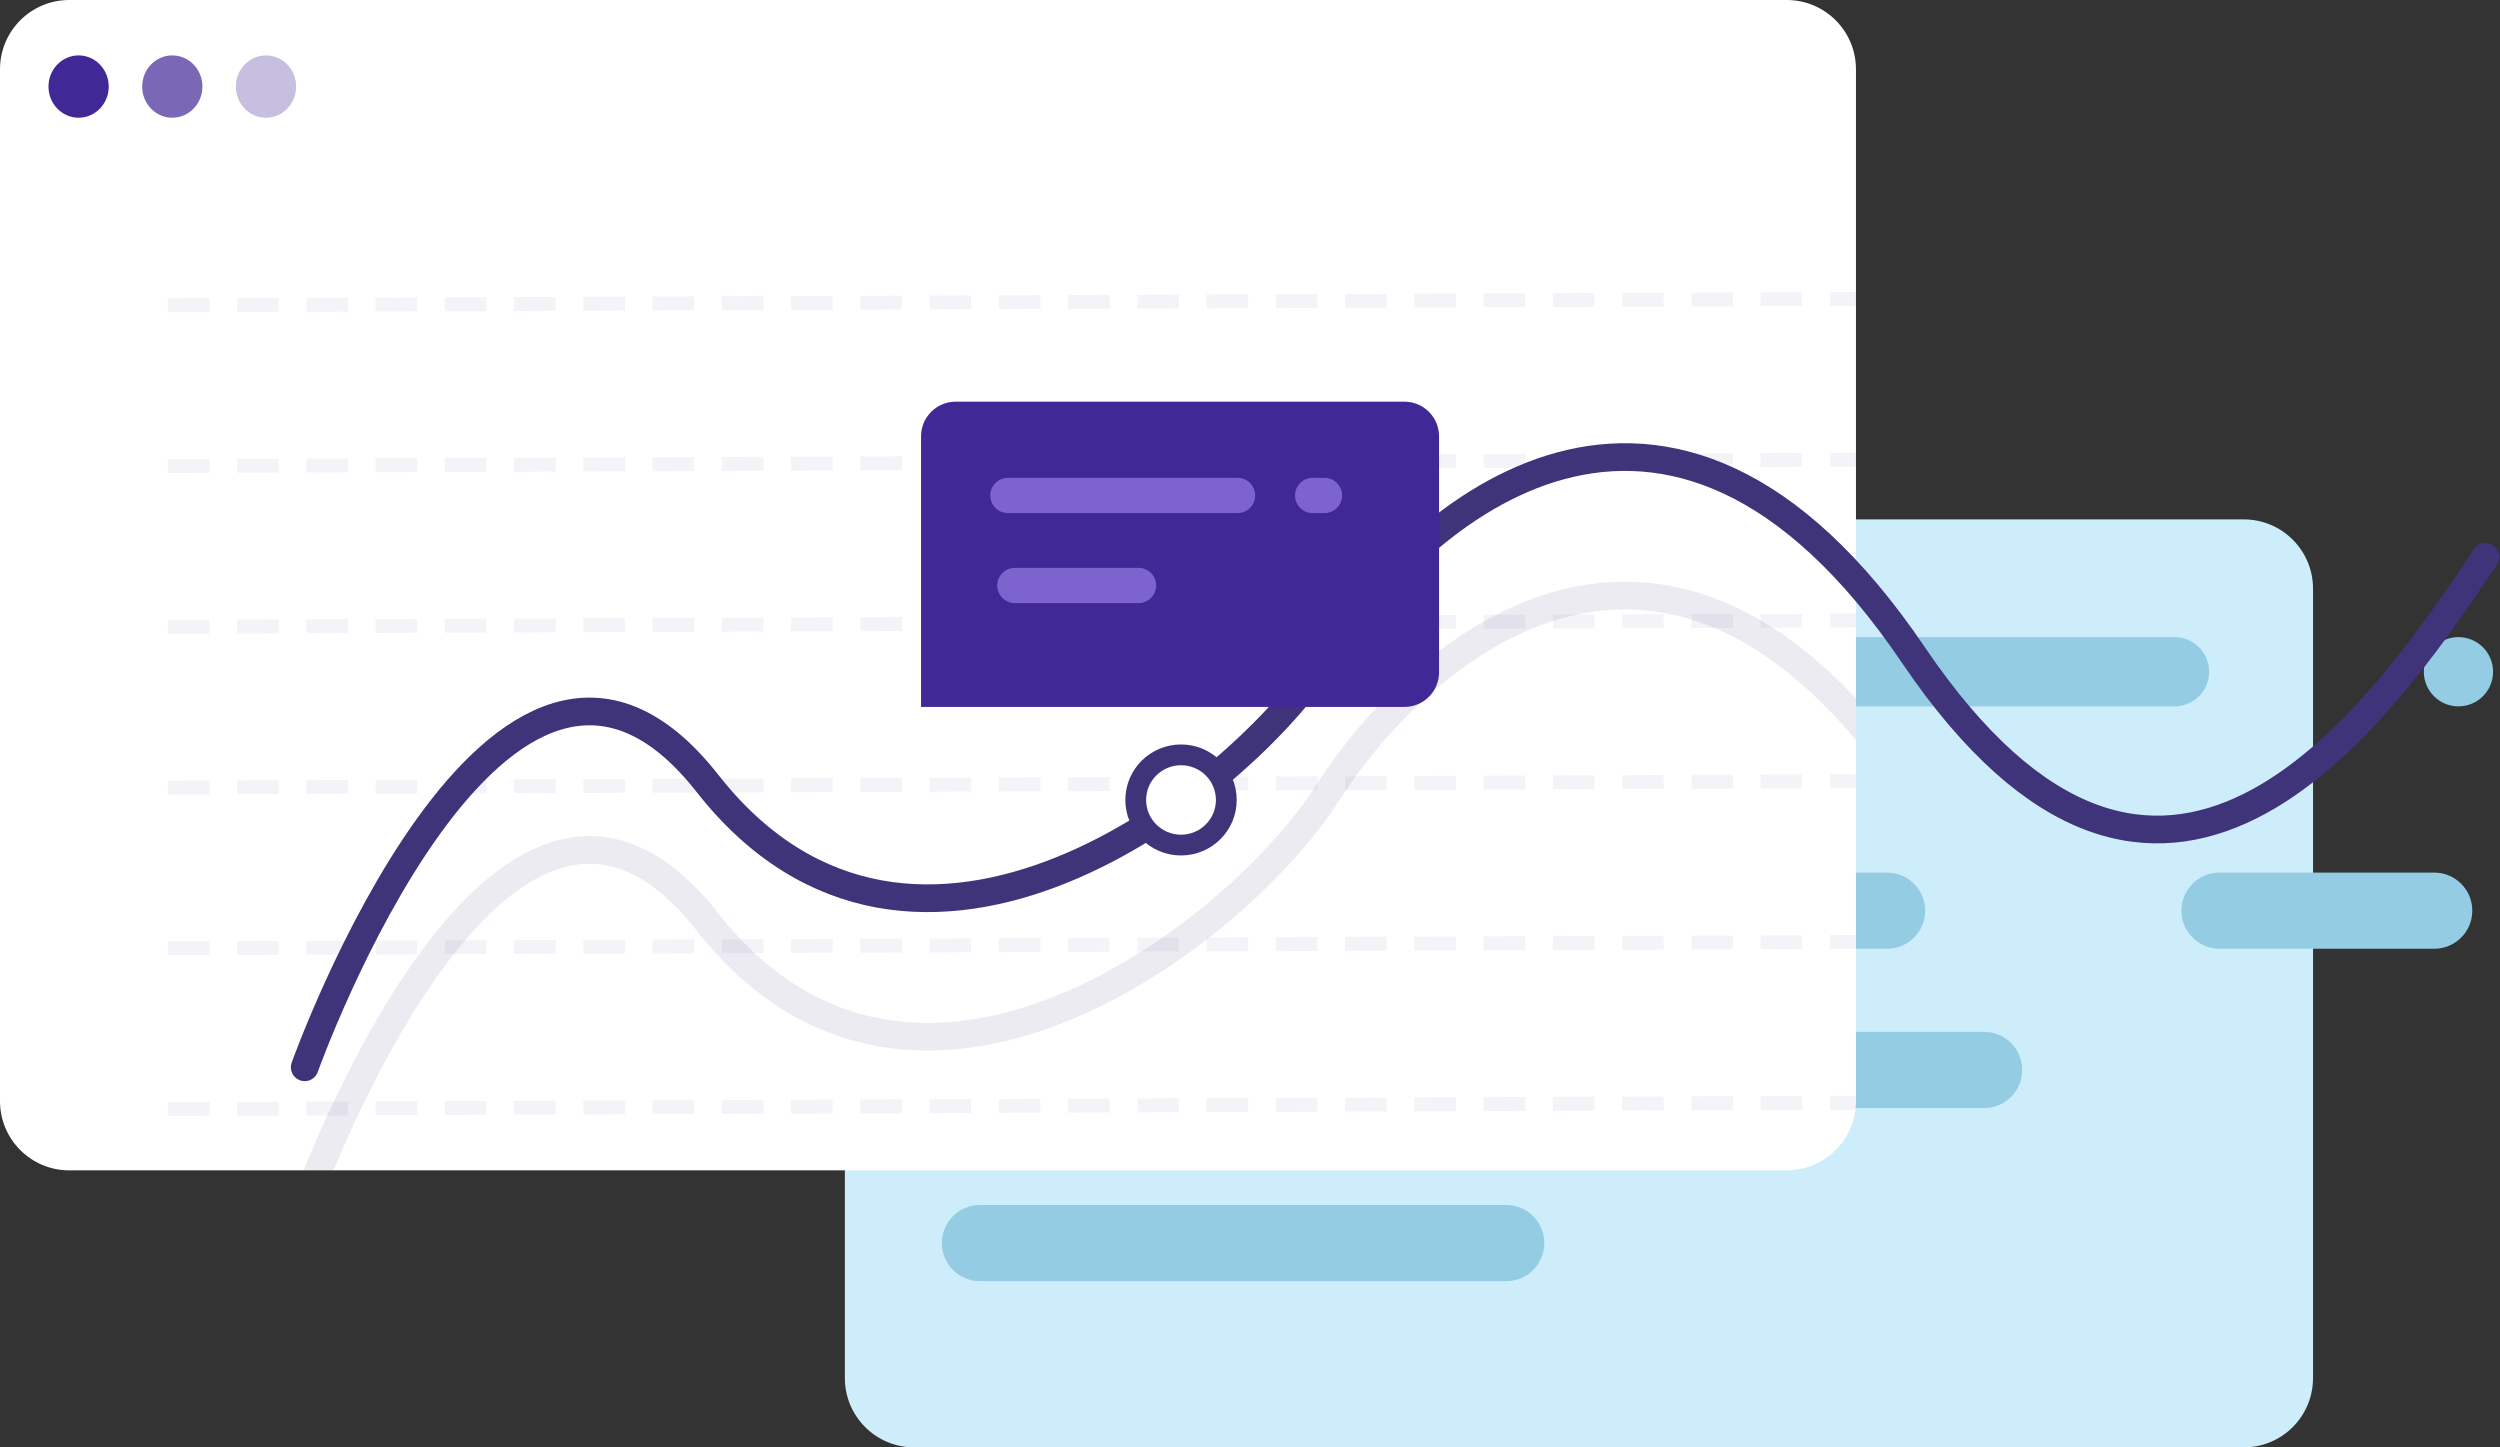 <svg id="SVGDoc" width="361" height="209" xmlns="http://www.w3.org/2000/svg" version="1.1" xmlns:xlink="http://www.w3.org/1999/xlink" xmlns:avocode="https://avocode.com/" viewBox="0 0 361 209"><rect x="0" y="0" width="361" height="209" fill="#333333" stroke="none"/><defs><path d="M858,1360c0,-5.523 4.477,-10 10,-10h192c5.523,0 10,4.477 10,10v114c0,5.523 -4.477,10 -10,10h-192c-5.523,0 -10,-4.477 -10,-10z" id="Path-0"/><path d="M1086,1372c0,-2.761 2.239,-5 5,-5v0c2.761,0 5,2.239 5,5v0c0,2.761 -2.239,5 -5,5v0c-2.761,0 -5,-2.239 -5,-5z" id="Path-1"/><path d="M990,1372c0,-2.761 2.239,-5 5,-5h55c2.761,0 5,2.239 5,5v0c0,2.761 -2.239,5 -5,5h-55c-2.761,0 -5,-2.239 -5,-5z" id="Path-2"/><path d="M1051,1406.5c0,-3.038 2.462,-5.5 5.5,-5.5h31c3.038,0 5.5,2.462 5.5,5.5v0c0,3.038 -2.462,5.5 -5.5,5.5h-31c-3.038,0 -5.5,-2.462 -5.5,-5.5z" id="Path-3"/><path d="M982,1406.5c0,-3.038 2.462,-5.5 5.5,-5.5h21c3.038,0 5.5,2.462 5.5,5.5v0c0,3.038 -2.462,5.5 -5.5,5.5h-21c-3.038,0 -5.5,-2.462 -5.5,-5.5z" id="Path-4"/><path d="M990,1429.5c0,-3.038 2.462,-5.5 5.5,-5.5h27c3.038,0 5.5,2.462 5.5,5.5v0c0,3.038 -2.462,5.5 -5.5,5.5h-27c-3.038,0 -5.5,-2.462 -5.5,-5.5z" id="Path-5"/><path d="M872,1454.5c0,-3.038 2.462,-5.5 5.5,-5.5h76c3.038,0 5.5,2.462 5.5,5.5v0c0,3.038 -2.462,5.5 -5.5,5.5h-76c-3.038,0 -5.5,-2.462 -5.5,-5.5z" id="Path-6"/><path d="M736,1285c0,-5.523 4.477,-10 10,-10h248c5.523,0 10,4.477 10,10v149c0,5.523 -4.477,10 -10,10h-248c-5.523,0 -10,-4.477 -10,-10z" id="Path-7"/><path d="M780,1449.117c0,0 28.263,-79.101 58.141,-41.015c29.878,38.086 76.82,1.465 89.534,-18.555c12.714,-20.02 48.899,-52.734 84.595,0c35.696,52.734 66.503,10.254 82.639,-14.16" id="Path-8"/><path d="M761.24,1319.088l287.516,-1.088" id="Path-9"/><path d="M761.24,1342.298l287.516,-1.088" id="Path-10"/><path d="M761.24,1365.508l287.516,-1.088" id="Path-11"/><path d="M761.24,1388.728l287.516,-1.088" id="Path-12"/><path d="M761.24,1411.938l287.516,-1.088" id="Path-13"/><path d="M761.24,1435.148l287.516,-1.088" id="Path-14"/><path d="M761.24,1457.998l287.516,-1.088" id="Path-15"/><path d="M743,1287.5c0,-2.485 1.948,-4.5 4.35,-4.5c2.402,0 4.35,2.015 4.35,4.5c0,2.485 -1.948,4.5 -4.35,4.5c-2.402,0 -4.35,-2.015 -4.35,-4.5z" id="Path-16"/><path d="M756.53,1287.5c0,-2.485 1.948,-4.5 4.35,-4.5c2.402,0 4.35,2.015 4.35,4.5c0,2.485 -1.948,4.5 -4.35,4.5c-2.402,0 -4.35,-2.015 -4.35,-4.5z" id="Path-17"/><path d="M770.06,1287.5c0,-2.485 1.948,-4.5 4.35,-4.5c2.402,0 4.35,2.015 4.35,4.5c0,2.485 -1.948,4.5 -4.35,4.5c-2.402,0 -4.35,-2.015 -4.35,-4.5z" id="Path-18"/><path d="M780,1429.117c0,0 28.263,-79.101 58.141,-41.015c29.878,38.086 76.82,1.465 89.534,-18.555c12.714,-20.02 48.899,-52.734 84.595,0c35.696,52.734 66.503,10.254 82.639,-14.16" id="Path-19"/><path d="M900,1390.515c0,-3.598 2.928,-6.515 6.54,-6.515c3.612,0 6.54,2.917 6.54,6.515c0,3.598 -2.928,6.515 -6.54,6.515c-3.612,0 -6.54,-2.917 -6.54,-6.515z" id="Path-20"/><path d="M869,1338c0,-2.761 2.239,-5 5,-5h64.8c2.761,0 5,2.239 5,5v34.08c0,2.761 -2.239,5 -5,5h-69.8v0z" id="Path-21"/><path d="M879,1346.545c0,-1.406 1.139,-2.545 2.545,-2.545h33.16c1.406,0 2.545,1.139 2.545,2.545v0c0,1.406 -1.139,2.545 -2.545,2.545h-33.16c-1.406,0 -2.545,-1.139 -2.545,-2.545z" id="Path-22"/><path d="M880,1359.545c0,-1.406 1.139,-2.545 2.545,-2.545h17.86c1.406,0 2.545,1.139 2.545,2.545v0c0,1.406 -1.139,2.545 -2.545,2.545h-17.86c-1.406,0 -2.545,-1.139 -2.545,-2.545z" id="Path-23"/><path d="M923,1346.545c0,-1.406 1.139,-2.545 2.545,-2.545h1.71c1.406,0 2.545,1.139 2.545,2.545v0c0,1.406 -1.139,2.545 -2.545,2.545h-1.71c-1.406,0 -2.545,-1.139 -2.545,-2.545z" id="Path-24"/><clipPath id="clip-48609BF6-DC5E-430E-97B6-E9B1F71DB332"><use xlink:href="#Path-7" /></clipPath></defs><desc>Generated with Avocode.</desc><g transform="matrix(1,0,0,1,-736,-1275)"><g><title>Img-1</title><g><title>Img-1</title><g><title>Group 5</title><g><title>Group 9</title><g><title>Group 10</title><g><title>Bg</title><use xlink:href="#Path-0" fill="#ceedfa" fill-opacity="1"/></g><g><title>Rectangle</title><use xlink:href="#Path-1" fill="#93cce3" fill-opacity="1"/></g><g><title>Rectangle</title><use xlink:href="#Path-2" fill="#93cce3" fill-opacity="1"/></g><g><title>Rectangle</title><use xlink:href="#Path-3" fill="#93cce3" fill-opacity="1"/></g><g><title>Rectangle</title><use xlink:href="#Path-4" fill="#93cce3" fill-opacity="1"/></g><g><title>Rectangle</title><use xlink:href="#Path-5" fill="#93cce3" fill-opacity="1"/></g><g><title>Rectangle</title><use xlink:href="#Path-6" fill="#93cce3" fill-opacity="1"/></g></g></g><g><title>Bg</title><use xlink:href="#Path-7" fill="#ffffff" fill-opacity="1"/></g><g opacity="0.1" clip-path="url(#clip-48609BF6-DC5E-430E-97B6-E9B1F71DB332)"><title>Stroke 1</title><use xlink:href="#Path-8" fill-opacity="0" fill="#ffffff" stroke-linejoin="miter" stroke-linecap="round" stroke-opacity="1" stroke="#3f3379" stroke-miterlimit="50" stroke-width="4"/></g><g clip-path="url(#clip-48609BF6-DC5E-430E-97B6-E9B1F71DB332)"><title>Lines</title><g opacity="0.06"><title>Line 3</title><use xlink:href="#Path-9" fill-opacity="0" fill="#ffffff" stroke-dasharray="4 6" stroke-linejoin="miter" stroke-linecap="square" stroke-opacity="1" stroke="#3f3379" stroke-miterlimit="50" stroke-width="2"/></g><g opacity="0.06"><title>Line 3 Copy</title><use xlink:href="#Path-10" fill-opacity="0" fill="#ffffff" stroke-dasharray="4 6" stroke-linejoin="miter" stroke-linecap="square" stroke-opacity="1" stroke="#3f3379" stroke-miterlimit="50" stroke-width="2"/></g><g opacity="0.06"><title>Line 3 Copy 2</title><use xlink:href="#Path-11" fill-opacity="0" fill="#ffffff" stroke-dasharray="4 6" stroke-linejoin="miter" stroke-linecap="square" stroke-opacity="1" stroke="#3f3379" stroke-miterlimit="50" stroke-width="2"/></g><g opacity="0.06"><title>Line 3 Copy 3</title><use xlink:href="#Path-12" fill-opacity="0" fill="#ffffff" stroke-dasharray="4 6" stroke-linejoin="miter" stroke-linecap="square" stroke-opacity="1" stroke="#3f3379" stroke-miterlimit="50" stroke-width="2"/></g><g opacity="0.06"><title>Line 3 Copy 4</title><use xlink:href="#Path-13" fill-opacity="0" fill="#ffffff" stroke-dasharray="4 6" stroke-linejoin="miter" stroke-linecap="square" stroke-opacity="1" stroke="#3f3379" stroke-miterlimit="50" stroke-width="2"/></g><g opacity="0.06"><title>Line 3 Copy 5</title><use xlink:href="#Path-14" fill-opacity="0" fill="#ffffff" stroke-dasharray="4 6" stroke-linejoin="miter" stroke-linecap="square" stroke-opacity="1" stroke="#3f3379" stroke-miterlimit="50" stroke-width="2"/></g><g opacity="0.06"><title>Line 3 Copy 6</title><use xlink:href="#Path-15" fill-opacity="0" fill="#ffffff" stroke-dasharray="4 6" stroke-linejoin="miter" stroke-linecap="square" stroke-opacity="1" stroke="#3f3379" stroke-miterlimit="50" stroke-width="2"/></g></g><g clip-path="url(#clip-48609BF6-DC5E-430E-97B6-E9B1F71DB332)"><title>Dots</title><g><title>Oval</title><use xlink:href="#Path-16" fill="#412897" fill-opacity="1"/></g><g opacity="0.7"><title>Oval Copy</title><use xlink:href="#Path-17" fill="#412897" fill-opacity="1"/></g><g opacity="0.3"><title>Oval Copy 2</title><use xlink:href="#Path-18" fill="#412897" fill-opacity="1"/></g></g></g></g><g><title>Group 3</title><g><title>Stroke 1</title><use xlink:href="#Path-19" fill-opacity="0" fill="#ffffff" stroke-linejoin="miter" stroke-linecap="round" stroke-opacity="1" stroke="#3f3379" stroke-miterlimit="50" stroke-width="4"/></g><g><title>Oval Copy 5</title><use xlink:href="#Path-20" fill="#ffffff" fill-opacity="1"/><use xlink:href="#Path-20" fill-opacity="0" fill="#ffffff" stroke-linejoin="miter" stroke-linecap="butt" stroke-opacity="1" stroke="#3f3379" stroke-miterlimit="50" stroke-width="3"/></g><g><title>Group 6</title><g><title>Rectangle</title><use xlink:href="#Path-21" fill="#412897" fill-opacity="1"/></g><g><title>Rectangle</title><use xlink:href="#Path-22" fill="#7c63ce" fill-opacity="1"/></g><g><title>Rectangle Copy 4</title><use xlink:href="#Path-23" fill="#7c63ce" fill-opacity="1"/></g><g><title>Rectangle Copy 3</title><use xlink:href="#Path-24" fill="#7c63ce" fill-opacity="1"/></g></g></g></g></g></svg>
